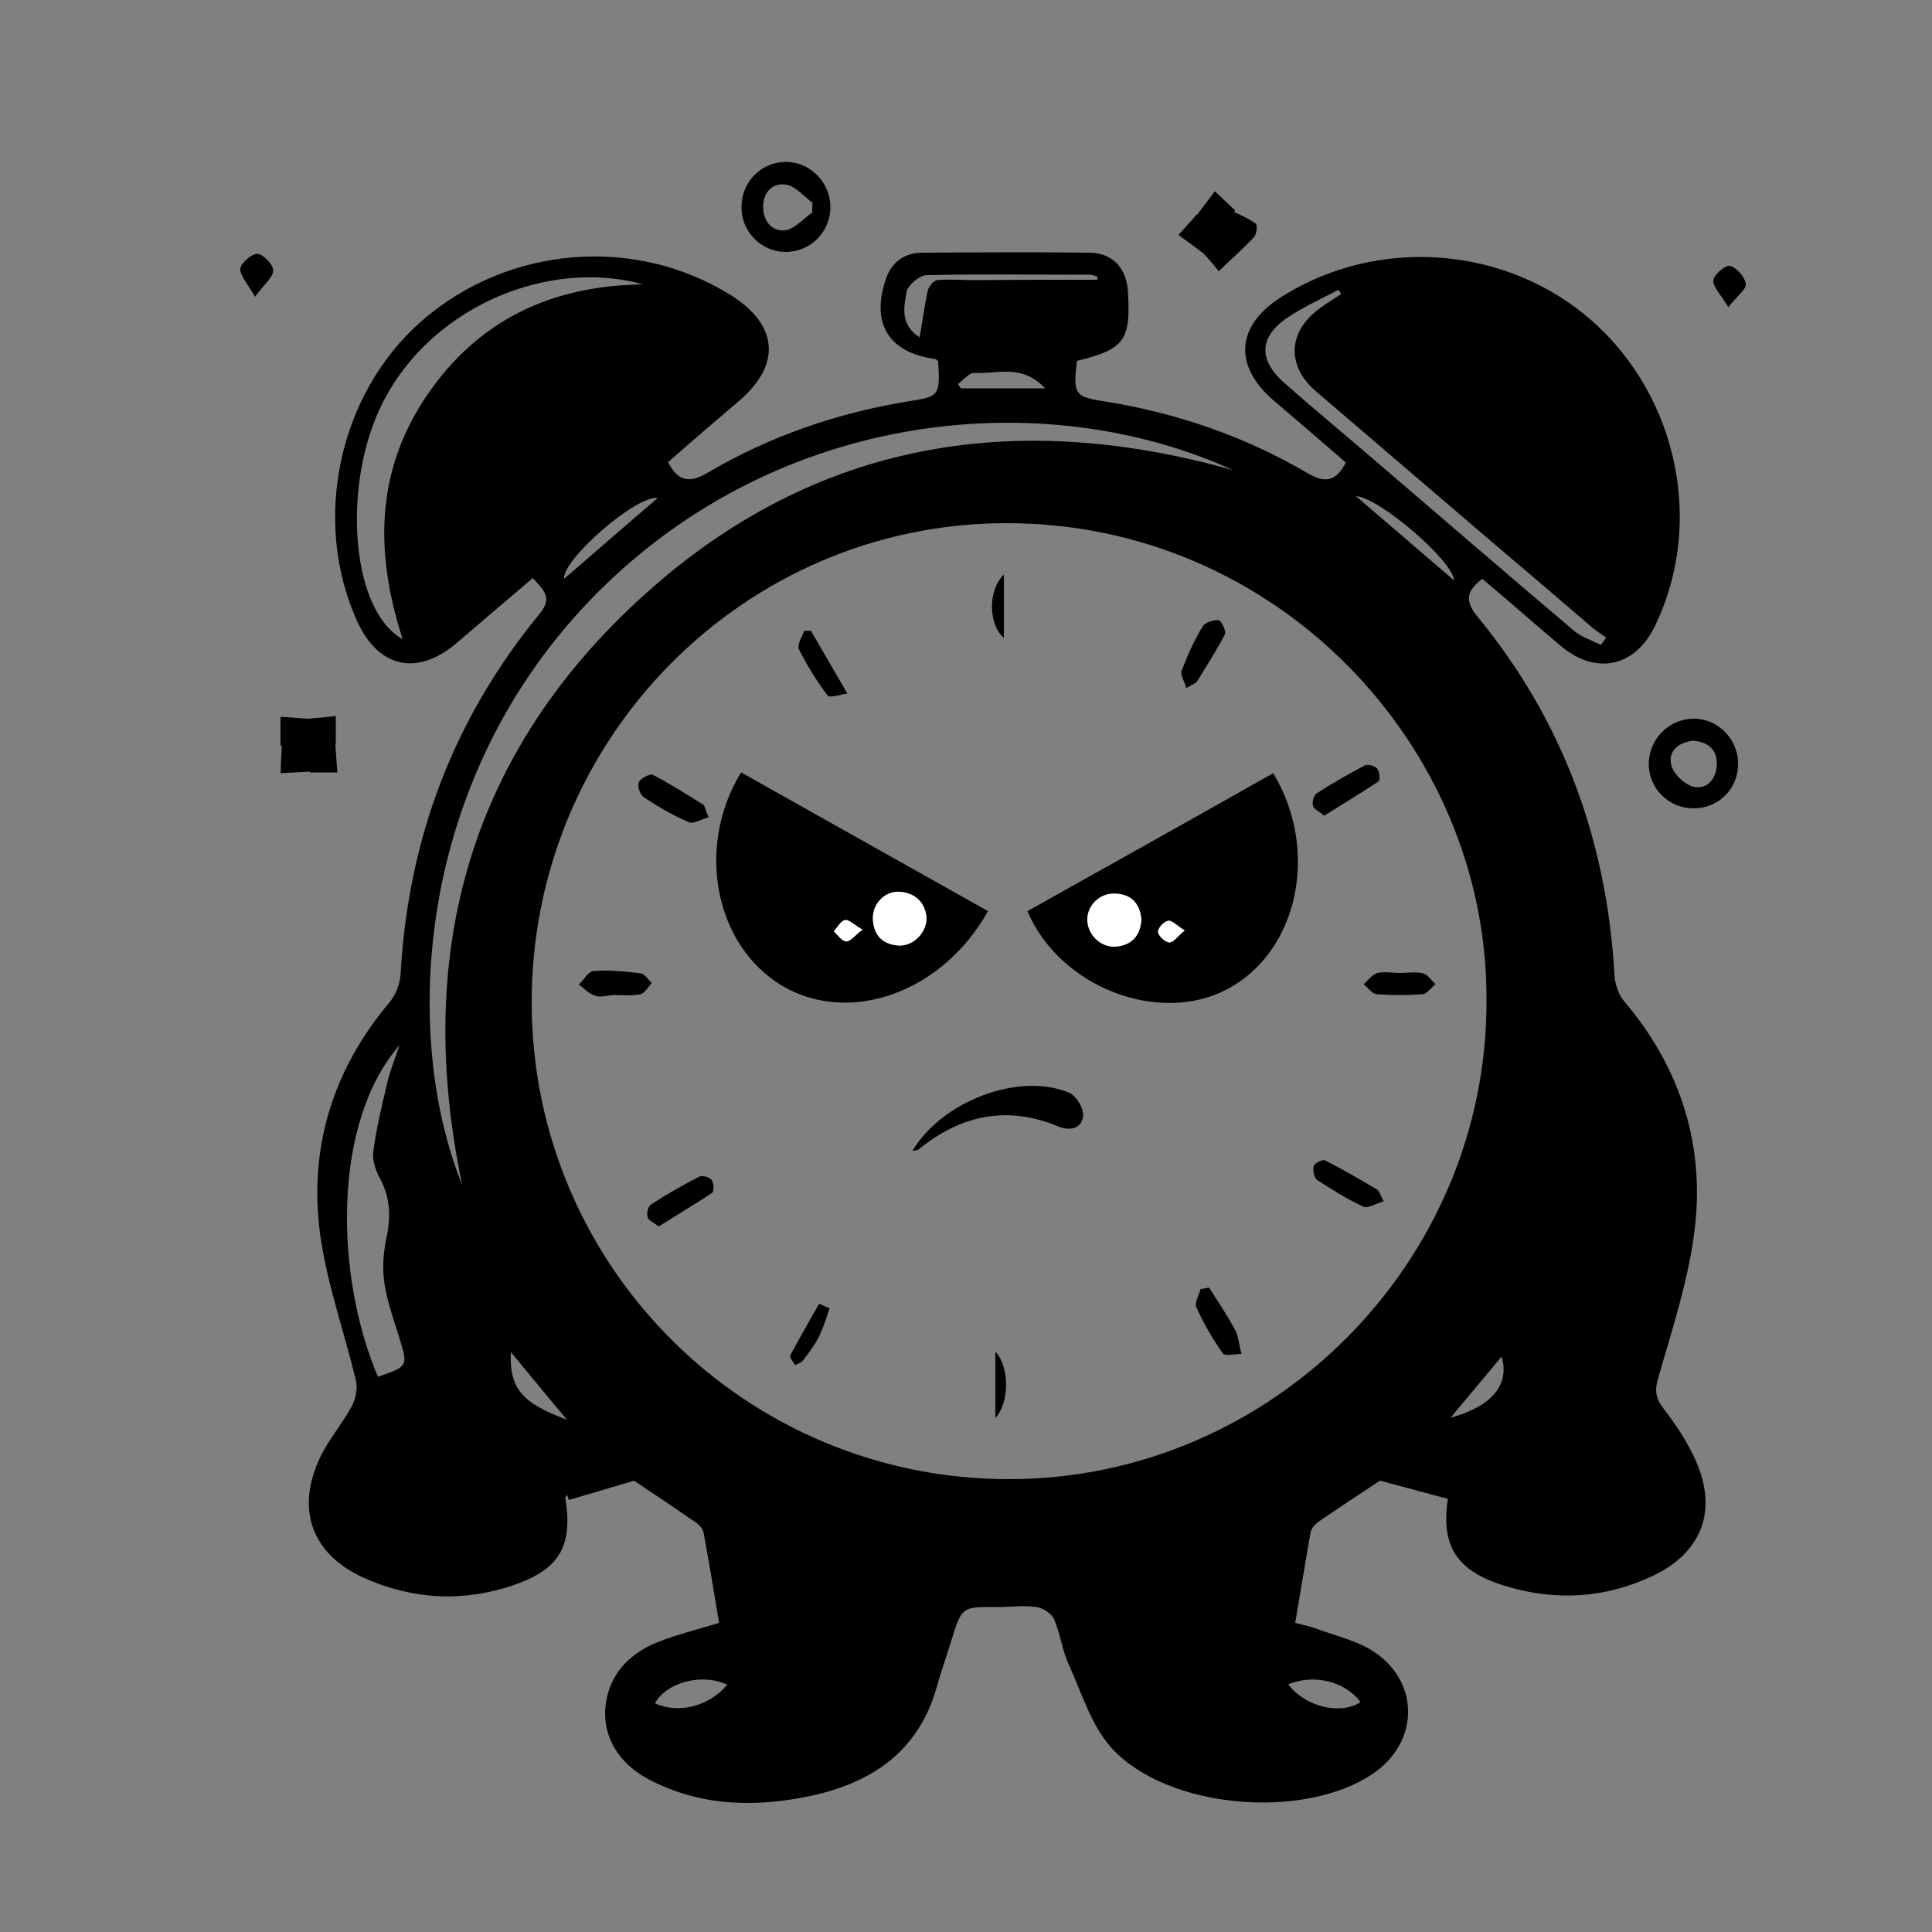 <?xml version="1.0" encoding="utf-8"?>
<!-- Generator: Adobe Illustrator 24.3.0, SVG Export Plug-In . SVG Version: 6.00 Build 0)  -->
<svg version="1.1" id="Layer_1" xmlns="http://www.w3.org/2000/svg" xmlns:xlink="http://www.w3.org/1999/xlink" x="0px" y="0px"
	 viewBox="0 0 50 50" style="enable-background:new 0 0 50 50;" xml:space="preserve">
<rect x="0" y="0" width="50" height="50" fill="#808080" stroke="none"/>
<style type="text/css">
	.st0{fill:#FFFFFF;}
</style>
<path d="M18.61,42c-0.13-0.79-0.26-1.56-0.4-2.33c-0.02-0.11-0.12-0.22-0.22-0.28c-0.56-0.39-1.12-0.76-1.58-1.07
	c-0.61,0.18-1.15,0.34-1.69,0.5c-0.01-0.04-0.03-0.09-0.04-0.13c-0.02,0.03-0.06,0.06-0.05,0.08c0.2,1.23-0.14,1.84-1.33,2.25
	c-1.31,0.45-2.61,0.38-3.87-0.18c-1.35-0.6-1.78-1.76-1.16-3.09c0.22-0.48,0.59-0.9,0.84-1.37c0.1-0.19,0.15-0.45,0.1-0.66
	c-0.3-1.25-0.74-2.47-0.92-3.74c-0.31-2.25,0.31-4.28,1.79-6.04c0.17-0.2,0.28-0.5,0.29-0.77c0.2-3.49,1.38-6.59,3.6-9.29
	c0.35-0.43,0.08-0.62-0.18-0.92c-0.67,0.57-1.32,1.12-1.97,1.68c-1.02,0.87-2.03,0.65-2.58-0.57c-1.18-2.61-0.47-5.89,1.67-7.76
	c2.23-1.95,5.51-2.22,7.99-0.68c1.25,0.78,1.33,1.81,0.21,2.76c-0.61,0.52-1.22,1.04-1.82,1.57c0.26,0.51,0.56,0.55,1.03,0.27
	c1.6-0.94,3.34-1.54,5.17-1.84c0.83-0.13,0.84-0.15,0.79-1.04c-0.03-0.02-0.05-0.06-0.08-0.06c-1.2-0.16-1.67-0.92-1.27-2.08
	c0.15-0.43,0.48-0.67,0.94-0.67c1.45-0.01,2.9-0.02,4.34,0c0.59,0.01,0.94,0.4,0.98,1c0.08,1.27-0.09,1.5-1.32,1.8
	c-0.1,0.87-0.06,0.93,0.73,1.05c1.86,0.3,3.61,0.9,5.23,1.85c0.46,0.27,0.74,0.23,1-0.27c-0.61-0.53-1.23-1.06-1.85-1.59
	c-1.07-0.91-1-1.95,0.19-2.7c2.5-1.58,5.83-1.32,8.04,0.63c2.22,1.97,2.9,5.26,1.62,7.89c-0.51,1.06-1.52,1.28-2.42,0.53
	c-0.49-0.41-0.98-0.84-1.47-1.26c-0.19-0.16-0.38-0.32-0.58-0.49c-0.39,0.3-0.47,0.55-0.13,0.97c2.21,2.68,3.35,5.79,3.55,9.25
	c0.01,0.25,0.1,0.54,0.26,0.72c1.48,1.75,2.11,3.79,1.8,6.04c-0.17,1.25-0.57,2.46-0.92,3.68c-0.1,0.33-0.08,0.54,0.13,0.81
	c0.32,0.42,0.63,0.88,0.84,1.36c0.57,1.29,0.15,2.38-1.13,2.98c-1.23,0.58-2.52,0.65-3.82,0.25c-1.26-0.39-1.65-1.04-1.47-2.25
	c-0.55-0.15-1.09-0.29-1.76-0.47c-0.42,0.28-1,0.66-1.57,1.05c-0.1,0.07-0.2,0.18-0.22,0.28c-0.14,0.77-0.26,1.54-0.4,2.35
	c0.19,0.05,0.34,0.08,0.49,0.13c0.48,0.18,1,0.3,1.44,0.55c1.3,0.77,1.32,2.39,0.07,3.23c-1.78,1.2-5.31,0.91-6.75-0.67
	c-0.53-0.58-0.77-1.42-1.11-2.16c-0.17-0.37-0.22-0.8-0.38-1.17c-0.06-0.15-0.28-0.29-0.45-0.32c-0.33-0.05-0.68,0-1.02,0
	c-0.92-0.01-0.92-0.01-1.2,0.9c-0.12,0.39-0.26,0.78-0.37,1.18c-0.47,1.66-1.68,2.47-3.27,2.81c-1.43,0.3-2.85,0.27-4.18-0.43
	c-0.94-0.5-1.32-1.38-1.04-2.28c0.2-0.64,0.69-1.04,1.29-1.28C17.55,42.29,18.06,42.17,18.61,42z M38.47,25.88
	c0.03-6.6-5.46-12.36-12.44-12.34c-6.79,0.01-12.29,5.59-12.27,12.43c0.02,6.83,5.56,12.33,12.39,12.31
	C32.93,38.26,38.5,32.65,38.47,25.88z M31.92,12.17C27,9.93,20.17,10.62,15.47,15.33c-4.78,4.79-5.06,11.51-3.51,15.33
	c-1.22-5.82,0.09-10.97,4.51-15.08C20.91,11.45,26.16,10.54,31.92,12.17z M10.42,16.54c-0.74-2.29-0.68-4.38,0.63-6.31
	c1.33-1.95,3.22-2.84,5.59-2.87c-2.45-0.69-5.62,0.59-6.84,3.28C8.87,12.7,9.1,15.81,10.42,16.54z M10.34,27.05
	c-1.74,1.99-1.68,5.94-0.56,8.58c0.79-0.27,0.78-0.27,0.55-1.02c-0.14-0.46-0.31-0.92-0.38-1.39c-0.06-0.38-0.03-0.8,0.05-1.18
	c0.12-0.55,0.1-1.05-0.17-1.55c-0.11-0.2-0.2-0.47-0.17-0.69c0.08-0.58,0.21-1.15,0.35-1.72C10.07,27.78,10.19,27.49,10.34,27.05z
	 M34.71,7.61c-0.02-0.04-0.05-0.08-0.07-0.11c-0.42,0.22-0.86,0.42-1.26,0.68c-0.79,0.5-0.84,1.12-0.14,1.73
	c0.8,0.71,1.63,1.39,2.44,2.09c1.68,1.44,3.36,2.89,5.05,4.32c0.2,0.17,0.46,0.25,0.7,0.37c0.05-0.06,0.09-0.12,0.14-0.19
	c-0.11-0.08-0.23-0.15-0.34-0.24c-0.91-0.78-1.82-1.56-2.73-2.33c-1.48-1.27-2.96-2.53-4.44-3.8c-0.78-0.67-0.73-1.56,0.11-2.16
	C34.34,7.84,34.53,7.73,34.71,7.61z M28.4,7.24c0-0.03,0-0.06,0-0.08c-0.06-0.02-0.13-0.05-0.19-0.05c-1.41,0-2.82-0.02-4.22,0.01
	c-0.19,0-0.5,0.26-0.53,0.44c-0.06,0.37-0.18,0.84,0.34,1.17c0.08-0.46,0.13-0.84,0.21-1.21c0.03-0.11,0.15-0.26,0.24-0.27
	c0.33-0.03,0.66,0,0.99,0C26.31,7.24,27.36,7.24,28.4,7.24z M18.82,43.6c-0.66-0.31-1.57-0.06-1.87,0.48
	C17.54,44.36,18.35,44.17,18.82,43.6z M33.34,43.59c0.44,0.59,1.36,0.8,1.87,0.46C34.82,43.52,34.01,43.31,33.34,43.59z
	 M35.09,12.84c0.89,0.76,1.69,1.45,2.54,2.18C37.61,14.52,35.69,12.87,35.09,12.84z M17.02,12.89c-0.54-0.09-2.48,1.6-2.42,2.09
	C15.41,14.28,16.2,13.59,17.02,12.89z M24.79,9.94c0.03,0.04,0.05,0.07,0.08,0.11c0.68,0,1.36,0,2.18,0
	c-0.61-0.65-1.26-0.36-1.83-0.4C25.08,9.64,24.93,9.84,24.79,9.94z M14.67,36.74c-0.53-0.63-0.96-1.16-1.45-1.75
	C13.18,35.93,13.5,36.31,14.67,36.74z M37.54,36.69c1.07-0.29,1.54-0.86,1.32-1.58C38.43,35.62,38.02,36.12,37.54,36.69z"/>
<path d="M21.49,5.34c0.01,0.65-0.5,1.17-1.14,1.18c-0.63,0.01-1.16-0.51-1.16-1.15c-0.01-0.65,0.5-1.17,1.13-1.18
	C20.95,4.18,21.48,4.7,21.49,5.34z M21.02,5.5c0-0.08,0-0.17,0.01-0.25c-0.23-0.17-0.44-0.43-0.68-0.47
	c-0.34-0.06-0.6,0.18-0.6,0.57c0,0.38,0.23,0.65,0.58,0.61C20.57,5.92,20.79,5.66,21.02,5.5z"/>
<path d="M43.85,20.92c-0.64,0.01-1.17-0.49-1.18-1.13c-0.01-0.64,0.5-1.17,1.13-1.19c0.63-0.02,1.17,0.5,1.18,1.14
	C45,20.39,44.5,20.91,43.85,20.92z M43.82,19.17c-0.38,0.04-0.65,0.26-0.57,0.62c0.05,0.23,0.34,0.51,0.57,0.57
	c0.36,0.08,0.6-0.2,0.61-0.58C44.44,19.39,44.2,19.2,43.82,19.17z"/>
<path d="M31.16,6.57C30.9,6.37,30.7,6.23,30.5,6.08c0.16-0.18,0.32-0.35,0.47-0.53c0,0,0.01,0.01,0.01,0.01
	c0.15-0.2,0.31-0.41,0.46-0.61c0.18,0.17,0.35,0.33,0.53,0.5c-0.01,0.01-0.03,0.02-0.04,0.03c0.19,0.1,0.4,0.18,0.57,0.31
	c0.05,0.04,0.02,0.26-0.04,0.34c-0.29,0.31-0.61,0.59-0.92,0.89C31.41,6.85,31.27,6.69,31.16,6.57z"/>
<path d="M8.68,19.28c0.02,0.24,0.03,0.47,0.05,0.71c-0.24,0-0.47,0-0.71,0c0-0.01,0-0.01,0-0.02c-0.25,0.01-0.5,0.03-0.76,0.04
	c0.01-0.24,0.02-0.48,0.03-0.71c-0.01,0-0.02,0-0.03,0c0-0.25,0-0.5,0-0.75c0.24,0.02,0.48,0.03,0.71,0.05
	c0.24-0.02,0.48-0.04,0.72-0.07c0,0.23,0,0.47,0,0.7C8.69,19.25,8.69,19.26,8.68,19.28z"/>
<path d="M6.6,7.68C6.4,7.33,6.2,7.12,6.22,6.95c0.02-0.15,0.3-0.39,0.44-0.38C6.82,6.58,7.07,6.85,7.07,7
	C7.07,7.18,6.84,7.35,6.6,7.68z"/>
<path d="M44.73,7.95c-0.19-0.32-0.4-0.52-0.39-0.69c0.01-0.15,0.32-0.41,0.43-0.38c0.18,0.05,0.39,0.29,0.41,0.47
	C45.2,7.49,44.95,7.66,44.73,7.95z"/>
<path d="M25.57,23.58c-1.19,2.12-3.59,2.96-5.33,1.93c-1.73-1.03-2.25-3.58-1.06-5.52C21.29,21.18,23.42,22.37,25.57,23.58z
	 M23.98,23.75c-0.04-0.39-0.27-0.63-0.68-0.67c-0.39-0.04-0.73,0.3-0.71,0.7c0.01,0.42,0.24,0.66,0.66,0.69
	C23.63,24.49,23.97,24.16,23.98,23.75z M22.32,24.06c-0.21-0.12-0.35-0.26-0.45-0.24c-0.11,0.02-0.19,0.19-0.29,0.29
	c0.11,0.09,0.21,0.25,0.32,0.26C22.01,24.36,22.12,24.21,22.32,24.06z"/>
<path d="M32.95,20.01c1.22,2.02,0.63,4.65-1.21,5.6c-1.77,0.92-4.32-0.07-5.15-2.03C28.7,22.4,30.81,21.22,32.95,20.01z M29.54,23.8
	c-0.04-0.41-0.26-0.66-0.68-0.68c-0.4-0.02-0.73,0.31-0.72,0.69c0.01,0.38,0.36,0.72,0.74,0.68C29.3,24.46,29.51,24.2,29.54,23.8z
	 M30.66,24.08c-0.2-0.12-0.32-0.27-0.43-0.25c-0.11,0.02-0.27,0.2-0.26,0.29c0.01,0.1,0.18,0.27,0.29,0.27
	C30.36,24.4,30.47,24.23,30.66,24.08z"/>
<path d="M23.61,29.79c0.78-1.31,2.78-2.05,4.06-1.51c0.18,0.08,0.38,0.4,0.36,0.59c-0.02,0.32-0.32,0.41-0.62,0.29
	c-1.34-0.56-2.54-0.31-3.64,0.59C23.76,29.76,23.72,29.76,23.61,29.79z"/>
<path d="M20.81,16.33c0.15,0,0.18-0.01,0.18,0c0.31,0.54,0.63,1.08,0.94,1.62c-0.17,0.02-0.45,0.12-0.51,0.05
	c-0.29-0.38-0.54-0.79-0.75-1.21C20.63,16.67,20.77,16.46,20.81,16.33z"/>
<path d="M18.34,21.15c-0.19,0.05-0.39,0.18-0.51,0.13c-0.4-0.17-0.79-0.4-1.16-0.64c-0.1-0.06-0.18-0.29-0.14-0.39
	c0.04-0.1,0.28-0.23,0.36-0.2c0.45,0.23,0.88,0.51,1.32,0.78C18.24,20.86,18.25,20.96,18.34,21.15z"/>
<path d="M31.29,33.32c0.23,0.36,0.47,0.72,0.67,1.09c0.1,0.19,0.11,0.42,0.17,0.63c-0.16,0-0.42,0.06-0.48-0.01
	c-0.27-0.38-0.5-0.78-0.69-1.2c-0.05-0.11,0.07-0.31,0.11-0.47C31.14,33.35,31.22,33.34,31.29,33.32z"/>
<path d="M34.27,21.11c-0.13-0.11-0.27-0.17-0.29-0.26c-0.03-0.09,0.02-0.27,0.1-0.32c0.4-0.26,0.82-0.5,1.24-0.72
	c0.08-0.04,0.26,0.01,0.32,0.08c0.06,0.07,0.08,0.29,0.04,0.33C35.23,20.52,34.76,20.8,34.27,21.11z"/>
<path d="M35.81,31.09c-0.21,0.06-0.41,0.19-0.52,0.14c-0.42-0.19-0.81-0.44-1.2-0.69c-0.08-0.05-0.12-0.25-0.09-0.36
	c0.02-0.08,0.23-0.18,0.29-0.15c0.46,0.23,0.9,0.49,1.34,0.75C35.69,30.81,35.71,30.9,35.81,31.09z"/>
<path d="M17.05,31.74c-0.13-0.1-0.27-0.15-0.29-0.24c-0.03-0.1,0.01-0.28,0.09-0.33c0.4-0.26,0.82-0.5,1.25-0.72
	c0.08-0.04,0.27,0.02,0.32,0.09c0.06,0.08,0.06,0.3,0.01,0.33C17.98,31.17,17.52,31.44,17.05,31.74z"/>
<path d="M15.88,25.75c-0.16,0.01-0.33,0.07-0.48,0.02c-0.16-0.05-0.28-0.19-0.42-0.29c0.13-0.12,0.24-0.34,0.38-0.35
	c0.41-0.03,0.82,0.01,1.22,0.06c0.1,0.01,0.19,0.16,0.29,0.25c-0.1,0.1-0.18,0.27-0.3,0.29C16.35,25.78,16.11,25.75,15.88,25.75z"/>
<path d="M30.7,17.81c-0.05-0.19-0.16-0.35-0.12-0.45c0.15-0.39,0.32-0.78,0.54-1.14c0.06-0.11,0.28-0.18,0.42-0.17
	c0.07,0.01,0.2,0.29,0.16,0.37c-0.22,0.42-0.48,0.82-0.73,1.23C30.93,17.69,30.86,17.71,30.7,17.81z"/>
<path d="M36.24,25.18c0.2,0,0.4-0.04,0.59,0.01c0.12,0.03,0.21,0.18,0.32,0.28c-0.11,0.09-0.22,0.25-0.34,0.26
	c-0.39,0.03-0.79,0.03-1.18,0c-0.12-0.01-0.23-0.17-0.34-0.26c0.12-0.1,0.22-0.25,0.36-0.29C35.83,25.14,36.04,25.18,36.24,25.18
	C36.24,25.18,36.24,25.18,36.24,25.18z"/>
<path d="M21.47,33.86c-0.09,0.25-0.16,0.51-0.28,0.74c-0.11,0.22-0.26,0.41-0.41,0.61c-0.04,0.06-0.14,0.08-0.2,0.12
	c-0.05-0.08-0.15-0.2-0.13-0.25c0.24-0.45,0.5-0.9,0.75-1.34C21.29,33.78,21.38,33.82,21.47,33.86z"/>
<path d="M25.76,36.7c0-0.54,0-1.09,0-1.72C26.12,35.36,26.14,36.28,25.76,36.7z"/>
<path d="M25.98,14.87c0,0.53,0,1.05,0,1.64C25.59,16.18,25.55,15.29,25.98,14.87z"/>
<path class="st0" d="M23.98,23.75c0,0.4-0.35,0.74-0.73,0.72c-0.42-0.03-0.64-0.28-0.66-0.69c-0.01-0.4,0.32-0.73,0.71-0.7
	C23.7,23.12,23.94,23.36,23.98,23.75z"/>
<path class="st0" d="M22.32,24.06c-0.2,0.15-0.31,0.31-0.42,0.3c-0.11,0-0.22-0.16-0.32-0.26c0.09-0.1,0.18-0.27,0.29-0.29
	C21.97,23.79,22.1,23.93,22.32,24.06z"/>
<path class="st0" d="M29.54,23.8c-0.03,0.41-0.24,0.66-0.66,0.7c-0.38,0.03-0.73-0.3-0.74-0.68c-0.01-0.38,0.32-0.71,0.72-0.69
	C29.28,23.14,29.5,23.38,29.54,23.8z"/>
<path class="st0" d="M30.66,24.08c-0.18,0.15-0.29,0.31-0.4,0.31c-0.11-0.01-0.28-0.17-0.29-0.27c-0.01-0.1,0.15-0.27,0.26-0.29
	C30.33,23.81,30.46,23.96,30.66,24.08z"/>
</svg>
